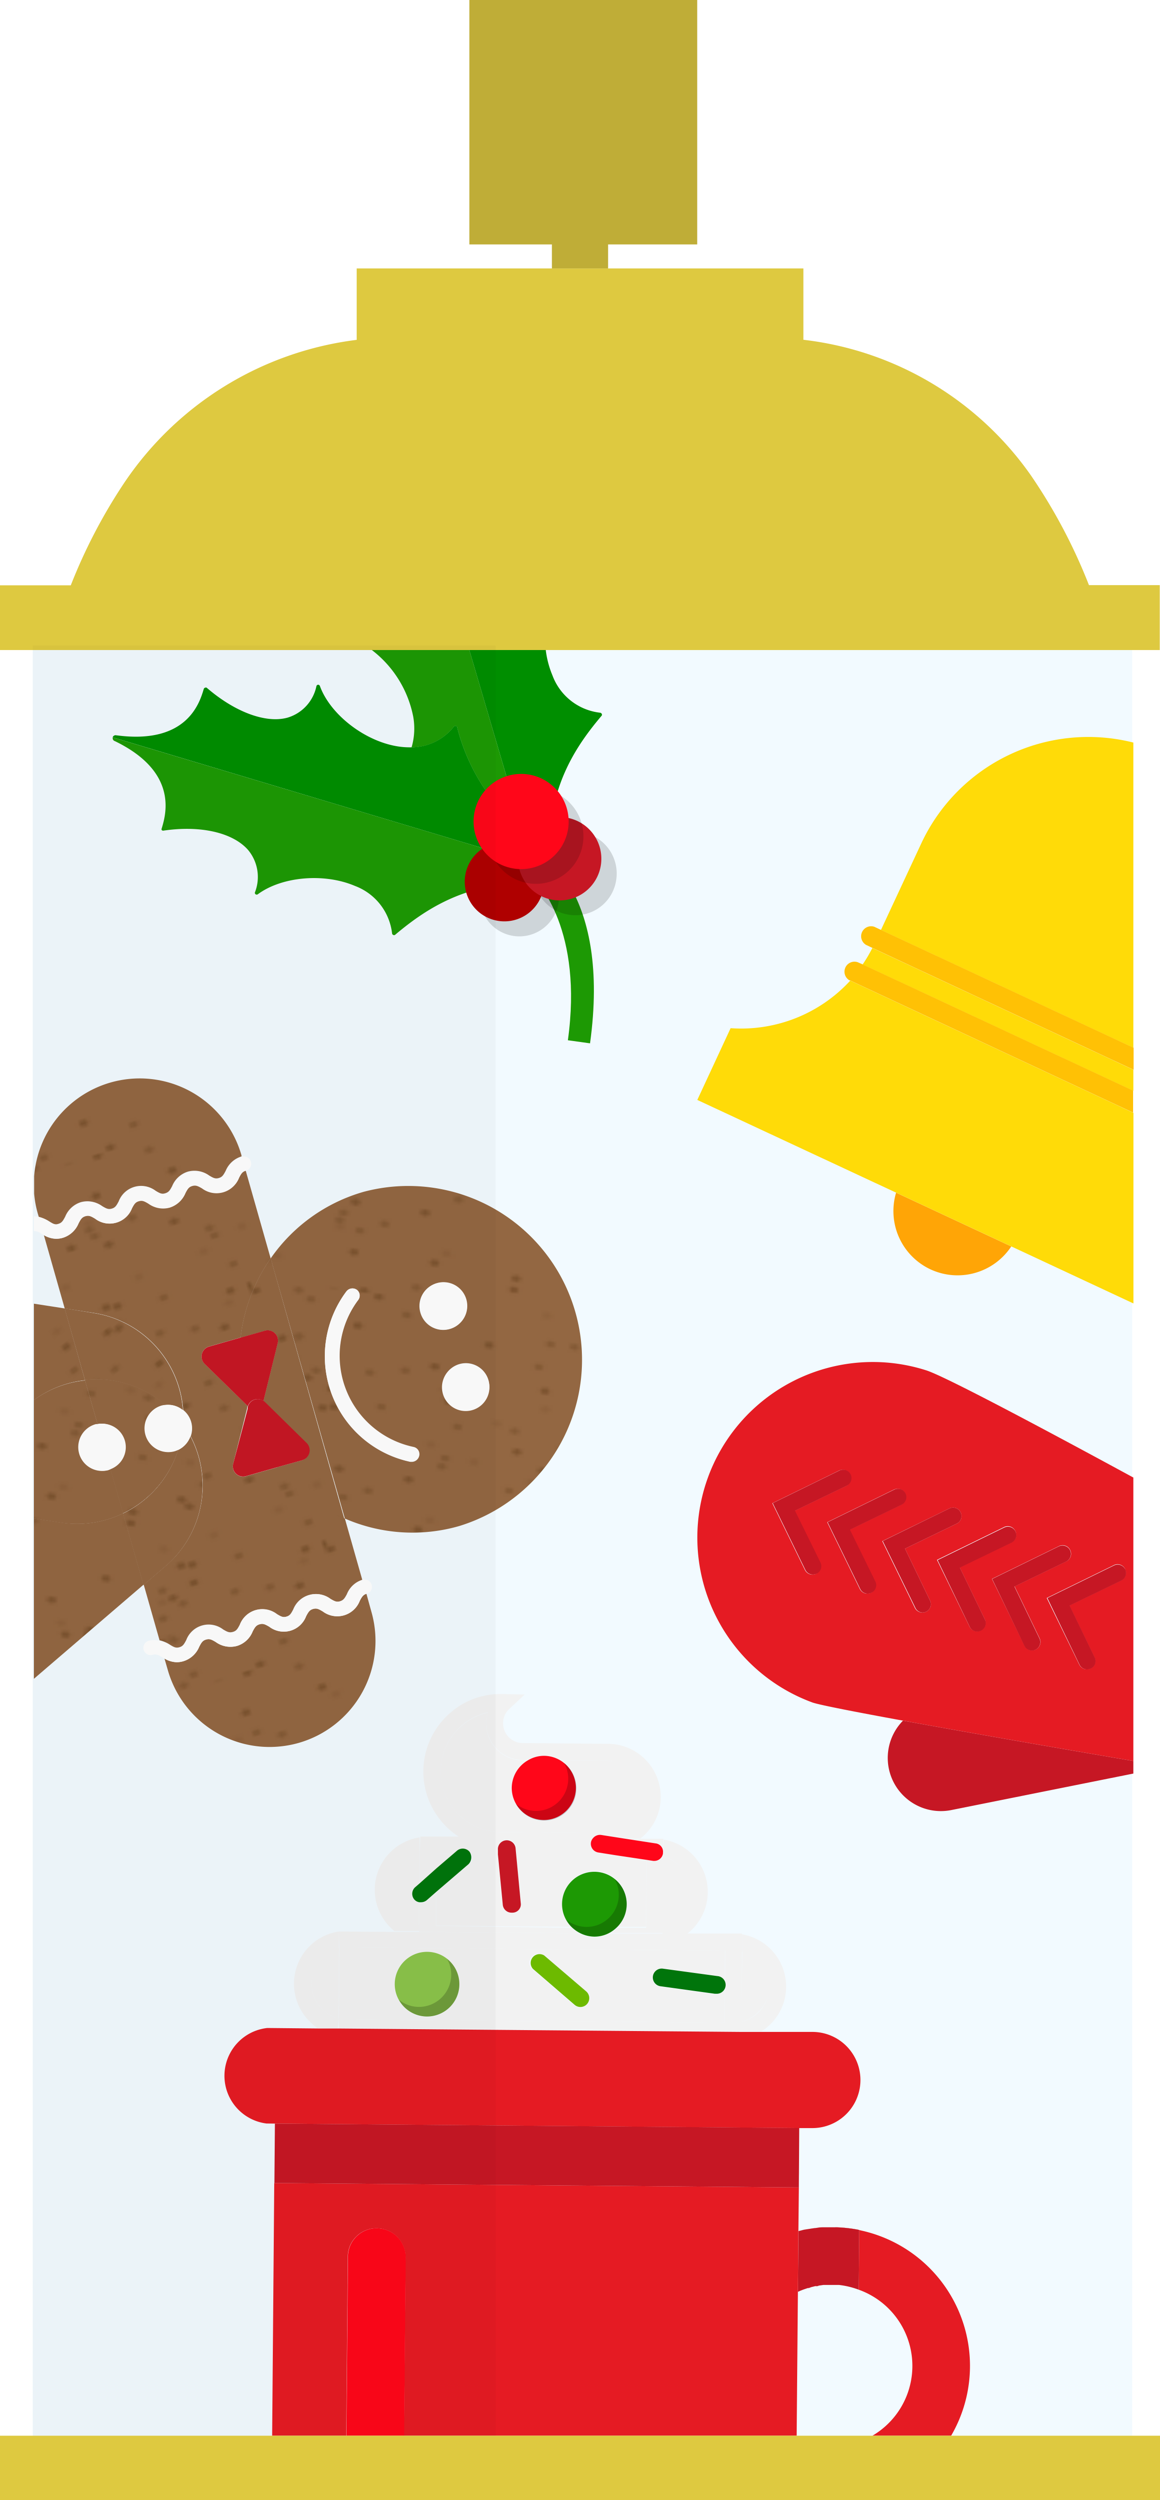 <svg xmlns="http://www.w3.org/2000/svg" xmlns:xlink="http://www.w3.org/1999/xlink" viewBox="0 0 139.29 300"><defs><style>.cls-1,.cls-5,.cls-6,.cls-8{fill:none;}.cls-2{fill:#936742;}.cls-3{clip-path:url(#clip-path);}.cls-4{opacity:0.2;}.cls-5,.cls-6,.cls-8{stroke:#744c28;stroke-linecap:round;stroke-linejoin:round;stroke-width:2.37px;}.cls-6{stroke-dasharray:0 59.64;}.cls-7{opacity:0.5;}.cls-8{stroke-dasharray:0 35.55;}.cls-9{opacity:0.75;}.cls-10{isolation:isolate;}.cls-11{fill:#f2faff;}.cls-12{fill:url(#New_Pattern_5);}.cls-13{fill:url(#New_Pattern_5-3);}.cls-14{fill:url(#New_Pattern_5-17);}.cls-15{fill:#fff;}.cls-16{fill:#c61724;}.cls-17{fill:#1d9904;}.cls-18{fill:#008e00;}.cls-19{fill:#ffa506;}.cls-20{fill:#ffdb08;}.cls-21{fill:#ffc105;}.cls-22{fill:#e51b23;}.cls-23{fill:#f2f2f2;}.cls-24{fill:#8bc34a;}.cls-25{fill:#ff0619;}.cls-26{fill:#6dba00;}.cls-27{fill:#00750b;}.cls-28{fill:#dec940;}.cls-29{fill:#bfad37;}.cls-30{opacity:0.15;mix-blend-mode:multiply;}.cls-31{fill:#af0000;}.cls-32{opacity:0.03;}</style><clipPath id="clip-path"><rect class="cls-1" width="100" height="100"/></clipPath><pattern id="New_Pattern_5" data-name="New Pattern 5" width="100" height="100" patternTransform="matrix(-0.02, 0.32, 0.44, 0.04, 236.8, 108.27)" patternUnits="userSpaceOnUse" viewBox="0 0 100 100"><rect class="cls-1" width="100" height="100"/><rect class="cls-2" width="100" height="100"/><g class="cls-3"><g class="cls-4"><line class="cls-5" x1="-7.31" y1="13.78" x2="-7.31" y2="13.78"/><path class="cls-6" d="M46-12.34q8-2.45,16.12-4.17a22.8,22.8,0,0,1,8.33-.65c2.76.46,5.49,2.08,6.53,4.69,1.23,3.09-.26,6.73-2.72,9S68.6-.1,65.46,1Q23.9,15.25-18.81,25.79c-3,.74-6,1.48-8.56,3.16s-4.59,4.48-4.47,7.54c.13,3.44,3,6.31,6.23,7.47s6.8.94,10.22.52A101.53,101.53,0,0,0,41.14,18.16c5.23-4.88,10-10.32,15.49-14.84s12.14-8.16,19.28-8.6A25.37,25.37,0,0,1,97.63,5.3a27.92,27.92,0,0,1,3.71,24.07c-4.43,14.46-19.32,23.2-33.95,27C55,59.66,40.52,59.94,30.9,51.51a25.39,25.39,0,0,1-6.1-28.93,25.38,25.38,0,0,1,26.05-14C62.37,10.33,71,19.73,78.6,28.55l39.87,46.22c1.28,1.48,2.76,3.07,4.72,3.24,3.87.34,5.65-4.67,6.05-8.54.72-7,1.17-14.13-.75-20.87s-6.61-13.07-13.29-15.16c-9.11-2.85-18.54,2.61-26.52,7.83C77,48.91,65.2,56.67,55.9,67.07S40,91,40.71,104.9c.16,2.86.62,5.72.3,8.57s-1.58,5.77-4,7.22c-3.83,2.27-8.67.21-12.61-1.85C16,114.46,7.51,110,.55,103.64s-12.36-15-12.81-24.47C-12.86,66.7-4.62,55.08,6,48.44a51.59,51.59,0,0,1,48.37-3c17.12,8,28.23,24.61,39.08,40.08,3.86,5.5,9.4,11.63,16,10.24,5.24-1.11,8.24-6.53,10.27-11.48a147.6,147.6,0,0,0,11-57.58c0-3.47-.59-7.59-3.66-9.21-3.24-1.71-7.1.45-10,2.61A196.66,196.66,0,0,0,80.23,55.2c-2.79,3.47-5.51,7.1-7,11.28s-1.8,9,.26,13c2.83,5.44,9.76,9,9.69,15.18,0,3.41-2.51,6.46-5.55,8s-6.55,1.9-10,1.9a59.7,59.7,0,0,1-29-7.5C32.23,93.5,26,87.9,25.58,80.61c-.57-9,7.6-15.94,15.29-20.66a181.37,181.37,0,0,1,66.59-24.57c4.86-.76,9.82-1.35,14.34-3.31s8.6-5.59,9.73-10.38c1-4.28-.5-8.87-3.18-12.36s-6.4-6-10.23-8.17C110.5-3.13,102-6.22,93.27-6.25S75.53-2.91,70,3.86,63.2,21,68,28.27c7.45,11.2,25.8,12.23,31.09,24.59,2.81,6.58.7,14.37-3.23,20.36-6,9.1-16,15.28-26.64,17.34A51.54,51.54,0,0,1,37.47,86C29,81.91,21.07,75.08,18.88,65.9c-2.55-10.7,3.5-22.05,12.35-28.57s20-9,30.9-10.48,22-2,32.52-5.2c1.45-.45,2.91-1,4.33-1.55"/><line class="cls-5" x1="109.73" y1="-3.16" x2="109.73" y2="-3.16"/></g><g class="cls-7"><line class="cls-5" x1="107.31" y1="90.57" x2="107.31" y2="90.57"/><path class="cls-8" d="M76.48,108.18a188.11,188.11,0,0,1-38.63,12.68,22.8,22.8,0,0,1-8.33.65c-2.76-.46-5.49-2.08-6.53-4.69-1.23-3.09.26-6.73,2.72-9s5.69-3.4,8.83-4.48Q76.1,89.12,118.81,78.56c3-.74,6-1.48,8.56-3.16s4.59-4.48,4.47-7.54c-.13-3.44-3-6.31-6.23-7.47s-6.8-.94-10.22-.52A101.53,101.53,0,0,0,58.86,86.19c-5.23,4.88-10,10.32-15.49,14.84s-12.14,8.16-19.28,8.6A25.37,25.37,0,0,1,2.37,99.05,27.91,27.91,0,0,1-1.34,75c4.43-14.46,19.32-23.2,34-27C45,44.69,59.48,44.41,69.1,52.84a25.39,25.39,0,0,1,6.1,28.93,25.38,25.38,0,0,1-26.05,14C37.63,94,29,84.62,21.4,75.8L-18.47,29.59c-1.28-1.49-2.76-3.08-4.72-3.25-3.87-.33-5.65,4.67-6,8.54-.72,7-1.17,14.13.75,20.87s6.61,13.07,13.29,15.16c9.11,2.85,18.54-2.6,26.52-7.83C23,55.44,34.8,47.68,44.1,37.28S60.05,13.38,59.29-.55c-.16-2.86-.62-5.72-.3-8.57s1.58-5.77,4-7.22c3.83-2.26,8.67-.21,12.61,1.85C84-10.11,92.49-5.67,99.45.71s12.36,15,12.81,24.47c.6,12.47-7.64,24.09-18.21,30.73a51.59,51.59,0,0,1-48.37,3C28.56,50.92,17.45,34.3,6.6,18.84,2.74,13.33-2.8,7.2-9.38,8.59c-5.24,1.11-8.24,6.53-10.27,11.48a147.6,147.6,0,0,0-11,57.58c0,3.48.59,7.59,3.66,9.21,3.24,1.72,7.1-.44,10.05-2.61a196.66,196.66,0,0,0,36.72-35.1c2.79-3.47,5.51-7.1,7.05-11.27s1.8-9-.26-13c-2.83-5.44-9.76-9-9.69-15.18,0-3.41,2.51-6.45,5.55-8S29-.2,32.39-.2a59.7,59.7,0,0,1,29,7.5c6.38,3.55,12.57,9.15,13,16.44.57,9-7.6,15.94-15.29,20.66A181.37,181.37,0,0,1-7.46,69c-4.86.76-9.82,1.35-14.34,3.31s-8.6,5.6-9.73,10.38c-1,4.28.5,8.87,3.18,12.36s6.4,6,10.23,8.17c7.62,4.29,16.11,7.38,24.85,7.41S24.47,107.27,30,100.49s6.81-17.13,2-24.41C24.52,64.88,6.17,63.85.88,51.49c-2.81-6.58-.7-14.37,3.23-20.36,6-9.1,16-15.28,26.64-17.34a51.54,51.54,0,0,1,31.78,4.56c8.5,4.09,16.4,10.92,18.59,20.1,2.55,10.7-3.5,22-12.35,28.57s-20,9-30.9,10.48-22,2-32.52,5.2C.05,84.33-5.26,86.79-8.76,91.07"/><line class="cls-5" x1="-9.73" y1="107.51" x2="-9.73" y2="107.51"/></g><g class="cls-9"><line class="cls-5" x1="1.15" y1="74.3" x2="1.15" y2="74.3"/><path class="cls-8" d="M5,39A188.53,188.53,0,0,1,17.45.3a22.6,22.6,0,0,1,4.37-7.12c2-2,4.91-3.23,7.63-2.54,3.22.82,5.29,4.17,5.67,7.47s-.6,6.6-1.58,9.78q-12.87,42-29.43,82.77C3,93.49,1.78,96.39,1.63,99.44s.94,6.35,3.48,8c2.86,1.91,6.86,1.29,9.71-.65s4.75-5,6.42-8a101.51,101.51,0,0,0,11.92-61.2c-.87-7.1-2.5-14.12-2.91-21.26s.53-14.62,4.37-20.65A25.37,25.37,0,0,1,55.94-15.61,28,28,0,0,1,77.6-4.47C86.7,7.61,85,24.8,79.54,38.9,74.9,50.81,66.6,62.72,54.13,65.54a25.35,25.35,0,0,1-27-12.06,25.35,25.35,0,0,1,4-29.29C39.3,15.89,52,14.44,63.58,13.46L124.4,8.35c1.95-.17,4.11-.43,5.4-1.91,2.54-2.94-.46-7.32-3.36-9.92-5.21-4.68-10.75-9.25-17.33-11.66S94.66-17.46,89-13.28c-7.66,5.69-8.78,16.53-9.24,26.06-.67,13.93-1.33,28.05,1.62,41.68S91.38,81.41,103.1,89c2.4,1.55,5,2.86,7.11,4.79s3.74,4.67,3.47,7.51c-.42,4.43-4.93,7.14-8.91,9.12-8.46,4.2-17,8.45-26.29,10.33s-19.43,1.17-27.33-4c-10.44-6.84-15-20.33-14.16-32.79A51.56,51.56,0,0,1,63,43c16.53-9.16,36.5-8.39,55.39-8.08,6.72.11,14.93-.77,17.68-6.91,2.18-4.89-.45-10.5-3.26-15.06A147.69,147.69,0,0,0,92.67-29.75c-2.84-2-6.49-4-9.61-2.46-3.29,1.62-3.81,6-3.79,9.67A196.65,196.65,0,0,0,86.1,27.79c1.16,4.3,2.51,8.63,5,12.34s6.24,6.76,10.65,7.41c6.06.9,13.06-2.58,18,1.08,2.75,2,3.76,5.82,3.24,9.2s-2.31,6.42-4.32,9.18A59.75,59.75,0,0,1,95.51,86.06c-6.62,3.08-14.79,4.79-21,.89-7.62-4.83-8.43-15.52-7.74-24.51A181.34,181.34,0,0,1,86.06-5.88c2.24-4.38,4.68-8.74,5.74-13.55s.53-10.24-2.68-14c-2.86-3.33-7.47-4.8-11.86-4.68s-8.63,1.65-12.63,3.48C56.69-31,49.19-25.91,44-18.86S36.31-2.55,38.55,5.9s9.86,15.58,18.59,15.94c13.44.56,25-13.68,38.16-10.7,7,1.59,12,7.87,14.58,14.57,3.86,10.18,3,21.89-1.62,31.75a51.5,51.5,0,0,1-22.36,23C77.59,85,67.42,87.35,58.71,83.73,48.56,79.51,42.92,67.94,42.85,57s4.44-21.49,9.67-31.16,11.33-19,14.9-29.38c1.8-5.24,2.93-11,1.52-16.33"/><line class="cls-5" x1="56.21" y1="-30.36" x2="56.21" y2="-30.36"/></g></g></pattern><pattern id="New_Pattern_5-3" data-name="New Pattern 5" width="100" height="100" patternTransform="matrix(-0.09, -0.31, 0.42, -0.12, 318.14, 50.96)" patternUnits="userSpaceOnUse" viewBox="0 0 100 100"><rect class="cls-1" width="100" height="100"/><rect class="cls-2" width="100" height="100"/><g class="cls-3"><g class="cls-4"><line class="cls-5" x1="-7.31" y1="13.78" x2="-7.31" y2="13.78"/><path class="cls-6" d="M46-12.34q8-2.45,16.12-4.17a22.8,22.8,0,0,1,8.33-.65c2.76.46,5.49,2.08,6.53,4.69,1.23,3.09-.26,6.73-2.72,9S68.6-.1,65.46,1Q23.9,15.25-18.81,25.79c-3,.74-6,1.48-8.56,3.16s-4.59,4.48-4.47,7.54c.13,3.44,3,6.31,6.23,7.47s6.8.94,10.22.52A101.53,101.53,0,0,0,41.14,18.16c5.23-4.88,10-10.32,15.49-14.84s12.14-8.16,19.28-8.6A25.37,25.37,0,0,1,97.63,5.3a27.92,27.92,0,0,1,3.71,24.07c-4.43,14.46-19.32,23.2-33.95,27C55,59.66,40.52,59.94,30.9,51.51a25.39,25.39,0,0,1-6.1-28.93,25.38,25.38,0,0,1,26.05-14C62.37,10.33,71,19.73,78.6,28.55l39.87,46.22c1.28,1.48,2.76,3.07,4.72,3.24,3.87.34,5.65-4.67,6.05-8.54.72-7,1.17-14.13-.75-20.87s-6.61-13.07-13.29-15.16c-9.11-2.85-18.54,2.61-26.52,7.83C77,48.91,65.2,56.67,55.9,67.07S40,91,40.71,104.9c.16,2.86.62,5.72.3,8.57s-1.58,5.77-4,7.22c-3.83,2.27-8.67.21-12.61-1.85C16,114.46,7.51,110,.55,103.64s-12.36-15-12.81-24.47C-12.86,66.7-4.62,55.08,6,48.44a51.59,51.59,0,0,1,48.37-3c17.12,8,28.23,24.61,39.08,40.08,3.86,5.5,9.4,11.63,16,10.24,5.24-1.11,8.24-6.53,10.27-11.48a147.6,147.6,0,0,0,11-57.58c0-3.47-.59-7.59-3.66-9.21-3.24-1.71-7.1.45-10,2.61A196.66,196.66,0,0,0,80.23,55.2c-2.79,3.47-5.51,7.1-7,11.28s-1.8,9,.26,13c2.83,5.44,9.76,9,9.69,15.18,0,3.41-2.51,6.46-5.55,8s-6.55,1.9-10,1.9a59.7,59.7,0,0,1-29-7.5C32.23,93.5,26,87.9,25.58,80.61c-.57-9,7.6-15.94,15.29-20.66a181.37,181.37,0,0,1,66.59-24.57c4.86-.76,9.82-1.35,14.34-3.31s8.6-5.59,9.73-10.38c1-4.28-.5-8.87-3.18-12.36s-6.4-6-10.23-8.17C110.5-3.13,102-6.22,93.27-6.25S75.53-2.91,70,3.86,63.2,21,68,28.27c7.45,11.2,25.8,12.23,31.09,24.59,2.81,6.58.7,14.37-3.23,20.36-6,9.1-16,15.28-26.64,17.34A51.54,51.54,0,0,1,37.47,86C29,81.91,21.07,75.08,18.88,65.9c-2.55-10.7,3.5-22.05,12.35-28.57s20-9,30.9-10.48,22-2,32.52-5.2c1.45-.45,2.91-1,4.33-1.55"/><line class="cls-5" x1="109.73" y1="-3.16" x2="109.73" y2="-3.16"/></g><g class="cls-7"><line class="cls-5" x1="107.31" y1="90.57" x2="107.31" y2="90.57"/><path class="cls-8" d="M76.48,108.18a188.11,188.11,0,0,1-38.63,12.68,22.8,22.8,0,0,1-8.33.65c-2.76-.46-5.49-2.08-6.53-4.69-1.23-3.09.26-6.73,2.72-9s5.69-3.4,8.83-4.48Q76.1,89.12,118.81,78.56c3-.74,6-1.48,8.56-3.16s4.59-4.48,4.47-7.54c-.13-3.44-3-6.31-6.23-7.47s-6.8-.94-10.22-.52A101.53,101.53,0,0,0,58.86,86.19c-5.23,4.88-10,10.32-15.49,14.84s-12.14,8.16-19.28,8.6A25.37,25.37,0,0,1,2.37,99.05,27.91,27.91,0,0,1-1.34,75c4.43-14.46,19.32-23.2,34-27C45,44.69,59.48,44.41,69.1,52.84a25.39,25.39,0,0,1,6.1,28.93,25.38,25.38,0,0,1-26.05,14C37.63,94,29,84.62,21.4,75.8L-18.47,29.59c-1.28-1.49-2.76-3.08-4.72-3.25-3.87-.33-5.65,4.67-6,8.54-.72,7-1.17,14.13.75,20.87s6.61,13.07,13.29,15.16c9.11,2.85,18.54-2.6,26.52-7.83C23,55.44,34.8,47.68,44.1,37.28S60.05,13.38,59.29-.55c-.16-2.86-.62-5.72-.3-8.57s1.58-5.77,4-7.22c3.83-2.26,8.67-.21,12.61,1.85C84-10.11,92.49-5.67,99.45.71s12.36,15,12.81,24.47c.6,12.47-7.64,24.09-18.21,30.73a51.59,51.59,0,0,1-48.37,3C28.56,50.92,17.45,34.3,6.6,18.84,2.74,13.33-2.8,7.2-9.38,8.59c-5.24,1.11-8.24,6.53-10.27,11.48a147.6,147.6,0,0,0-11,57.58c0,3.48.59,7.59,3.66,9.21,3.24,1.72,7.1-.44,10.05-2.61a196.66,196.66,0,0,0,36.72-35.1c2.79-3.47,5.51-7.1,7.05-11.27s1.8-9-.26-13c-2.83-5.44-9.76-9-9.69-15.18,0-3.41,2.51-6.45,5.55-8S29-.2,32.39-.2a59.7,59.7,0,0,1,29,7.5c6.38,3.55,12.57,9.15,13,16.44.57,9-7.6,15.94-15.29,20.66A181.37,181.37,0,0,1-7.46,69c-4.86.76-9.82,1.35-14.34,3.31s-8.6,5.6-9.73,10.38c-1,4.28.5,8.87,3.18,12.36s6.4,6,10.23,8.17c7.62,4.29,16.11,7.38,24.85,7.41S24.47,107.27,30,100.49s6.81-17.13,2-24.41C24.52,64.88,6.17,63.85.88,51.49c-2.81-6.58-.7-14.37,3.23-20.36,6-9.1,16-15.28,26.64-17.34a51.54,51.54,0,0,1,31.78,4.56c8.5,4.09,16.4,10.92,18.59,20.1,2.55,10.7-3.5,22-12.35,28.57s-20,9-30.9,10.48-22,2-32.52,5.2C.05,84.33-5.26,86.79-8.76,91.07"/><line class="cls-5" x1="-9.73" y1="107.51" x2="-9.73" y2="107.51"/></g><g class="cls-9"><line class="cls-5" x1="1.15" y1="74.3" x2="1.15" y2="74.3"/><path class="cls-8" d="M5,39A188.53,188.53,0,0,1,17.45.3a22.6,22.6,0,0,1,4.37-7.12c2-2,4.91-3.23,7.63-2.54,3.22.82,5.29,4.17,5.67,7.47s-.6,6.6-1.58,9.78q-12.87,42-29.43,82.77C3,93.49,1.78,96.39,1.63,99.44s.94,6.35,3.48,8c2.86,1.91,6.86,1.29,9.71-.65s4.75-5,6.42-8a101.51,101.51,0,0,0,11.92-61.2c-.87-7.1-2.5-14.12-2.91-21.26s.53-14.62,4.37-20.65A25.37,25.37,0,0,1,55.94-15.61,28,28,0,0,1,77.6-4.47C86.7,7.61,85,24.8,79.54,38.9,74.9,50.81,66.6,62.72,54.13,65.54a25.35,25.35,0,0,1-27-12.06,25.35,25.35,0,0,1,4-29.29C39.3,15.89,52,14.44,63.58,13.46L124.4,8.35c1.95-.17,4.11-.43,5.4-1.91,2.54-2.94-.46-7.32-3.36-9.92-5.21-4.68-10.75-9.25-17.33-11.66S94.66-17.46,89-13.28c-7.66,5.69-8.78,16.53-9.24,26.06-.67,13.93-1.33,28.05,1.62,41.68S91.38,81.41,103.1,89c2.4,1.55,5,2.86,7.11,4.79s3.74,4.67,3.47,7.51c-.42,4.43-4.93,7.14-8.91,9.12-8.46,4.2-17,8.45-26.29,10.33s-19.43,1.17-27.33-4c-10.44-6.84-15-20.33-14.16-32.79A51.56,51.56,0,0,1,63,43c16.53-9.16,36.5-8.39,55.39-8.08,6.72.11,14.93-.77,17.68-6.91,2.18-4.89-.45-10.5-3.26-15.06A147.69,147.69,0,0,0,92.67-29.75c-2.84-2-6.49-4-9.61-2.46-3.29,1.62-3.81,6-3.79,9.67A196.65,196.65,0,0,0,86.1,27.79c1.16,4.3,2.51,8.63,5,12.34s6.24,6.76,10.65,7.41c6.06.9,13.06-2.58,18,1.08,2.75,2,3.76,5.82,3.24,9.2s-2.31,6.42-4.32,9.18A59.75,59.75,0,0,1,95.51,86.06c-6.62,3.08-14.79,4.79-21,.89-7.62-4.83-8.43-15.52-7.74-24.51A181.34,181.34,0,0,1,86.06-5.88c2.24-4.38,4.68-8.74,5.74-13.55s.53-10.24-2.68-14c-2.86-3.33-7.47-4.8-11.86-4.68s-8.63,1.65-12.63,3.48C56.69-31,49.19-25.91,44-18.86S36.31-2.55,38.55,5.9s9.86,15.58,18.59,15.94c13.44.56,25-13.68,38.16-10.7,7,1.59,12,7.87,14.58,14.57,3.86,10.18,3,21.89-1.62,31.75a51.5,51.5,0,0,1-22.36,23C77.59,85,67.42,87.35,58.71,83.73,48.56,79.51,42.92,67.94,42.85,57s4.44-21.49,9.67-31.16,11.33-19,14.9-29.38c1.8-5.24,2.93-11,1.52-16.33"/><line class="cls-5" x1="56.21" y1="-30.36" x2="56.21" y2="-30.36"/></g></g></pattern><pattern id="New_Pattern_5-17" data-name="New Pattern 5" width="100" height="100" patternTransform="matrix(-0.19, -0.26, 0.35, -0.26, 273.43, 97.06)" patternUnits="userSpaceOnUse" viewBox="0 0 100 100"><rect class="cls-1" width="100" height="100"/><rect class="cls-2" width="100" height="100"/><g class="cls-3"><g class="cls-4"><line class="cls-5" x1="-7.31" y1="13.78" x2="-7.31" y2="13.78"/><path class="cls-6" d="M46-12.34q8-2.45,16.12-4.17a22.8,22.8,0,0,1,8.33-.65c2.76.46,5.49,2.08,6.53,4.69,1.23,3.09-.26,6.73-2.72,9S68.6-.1,65.46,1Q23.9,15.25-18.81,25.79c-3,.74-6,1.48-8.56,3.16s-4.59,4.48-4.47,7.54c.13,3.44,3,6.31,6.23,7.47s6.8.94,10.22.52A101.53,101.53,0,0,0,41.14,18.16c5.23-4.88,10-10.32,15.49-14.84s12.14-8.16,19.28-8.6A25.37,25.37,0,0,1,97.63,5.3a27.92,27.92,0,0,1,3.71,24.07c-4.43,14.46-19.32,23.2-33.95,27C55,59.66,40.52,59.94,30.9,51.51a25.39,25.39,0,0,1-6.1-28.93,25.38,25.38,0,0,1,26.05-14C62.37,10.33,71,19.73,78.6,28.55l39.87,46.22c1.28,1.48,2.76,3.07,4.72,3.24,3.87.34,5.65-4.67,6.05-8.54.72-7,1.17-14.13-.75-20.87s-6.61-13.07-13.29-15.16c-9.11-2.85-18.54,2.61-26.52,7.83C77,48.91,65.2,56.67,55.9,67.07S40,91,40.71,104.9c.16,2.86.62,5.72.3,8.57s-1.58,5.77-4,7.22c-3.83,2.27-8.67.21-12.61-1.85C16,114.46,7.51,110,.55,103.64s-12.36-15-12.81-24.47C-12.86,66.7-4.62,55.08,6,48.44a51.59,51.59,0,0,1,48.37-3c17.12,8,28.23,24.61,39.08,40.08,3.86,5.5,9.4,11.63,16,10.24,5.24-1.11,8.24-6.53,10.27-11.48a147.6,147.6,0,0,0,11-57.58c0-3.47-.59-7.59-3.66-9.21-3.24-1.71-7.1.45-10,2.61A196.66,196.66,0,0,0,80.23,55.2c-2.79,3.47-5.51,7.1-7,11.28s-1.8,9,.26,13c2.83,5.44,9.76,9,9.69,15.18,0,3.41-2.51,6.46-5.55,8s-6.55,1.9-10,1.9a59.7,59.7,0,0,1-29-7.5C32.23,93.5,26,87.9,25.58,80.61c-.57-9,7.6-15.94,15.29-20.66a181.37,181.37,0,0,1,66.59-24.57c4.86-.76,9.82-1.35,14.34-3.31s8.6-5.59,9.73-10.38c1-4.28-.5-8.87-3.18-12.36s-6.4-6-10.23-8.17C110.5-3.13,102-6.22,93.27-6.25S75.53-2.91,70,3.86,63.2,21,68,28.27c7.45,11.2,25.8,12.23,31.09,24.59,2.81,6.58.7,14.37-3.23,20.36-6,9.1-16,15.28-26.64,17.34A51.54,51.54,0,0,1,37.47,86C29,81.91,21.07,75.08,18.88,65.9c-2.55-10.7,3.5-22.05,12.35-28.57s20-9,30.9-10.48,22-2,32.52-5.2c1.45-.45,2.91-1,4.33-1.55"/><line class="cls-5" x1="109.73" y1="-3.16" x2="109.73" y2="-3.16"/></g><g class="cls-7"><line class="cls-5" x1="107.31" y1="90.57" x2="107.31" y2="90.57"/><path class="cls-8" d="M76.48,108.18a188.11,188.11,0,0,1-38.63,12.68,22.8,22.8,0,0,1-8.33.65c-2.76-.46-5.49-2.08-6.53-4.69-1.23-3.09.26-6.73,2.72-9s5.69-3.4,8.83-4.48Q76.1,89.12,118.81,78.56c3-.74,6-1.48,8.56-3.16s4.59-4.48,4.47-7.54c-.13-3.44-3-6.31-6.23-7.47s-6.8-.94-10.22-.52A101.53,101.53,0,0,0,58.86,86.19c-5.23,4.88-10,10.32-15.49,14.84s-12.14,8.16-19.28,8.6A25.37,25.37,0,0,1,2.37,99.05,27.91,27.91,0,0,1-1.34,75c4.43-14.46,19.32-23.2,34-27C45,44.69,59.48,44.41,69.1,52.84a25.39,25.39,0,0,1,6.1,28.93,25.38,25.38,0,0,1-26.05,14C37.63,94,29,84.62,21.4,75.8L-18.47,29.59c-1.28-1.49-2.76-3.08-4.72-3.25-3.87-.33-5.65,4.67-6,8.54-.72,7-1.17,14.13.75,20.87s6.61,13.07,13.29,15.16c9.11,2.85,18.54-2.6,26.52-7.83C23,55.44,34.8,47.68,44.1,37.28S60.05,13.38,59.29-.55c-.16-2.86-.62-5.72-.3-8.57s1.58-5.77,4-7.22c3.83-2.26,8.67-.21,12.61,1.85C84-10.11,92.49-5.67,99.45.71s12.36,15,12.81,24.47c.6,12.47-7.64,24.09-18.21,30.73a51.59,51.59,0,0,1-48.37,3C28.56,50.92,17.45,34.3,6.6,18.84,2.74,13.33-2.8,7.2-9.38,8.59c-5.24,1.11-8.24,6.53-10.27,11.48a147.6,147.6,0,0,0-11,57.58c0,3.48.59,7.59,3.66,9.21,3.24,1.72,7.1-.44,10.05-2.61a196.66,196.66,0,0,0,36.72-35.1c2.79-3.47,5.51-7.1,7.05-11.27s1.8-9-.26-13c-2.83-5.44-9.76-9-9.69-15.18,0-3.41,2.51-6.45,5.55-8S29-.2,32.39-.2a59.7,59.7,0,0,1,29,7.5c6.38,3.55,12.57,9.15,13,16.44.57,9-7.6,15.94-15.29,20.66A181.37,181.37,0,0,1-7.46,69c-4.86.76-9.82,1.35-14.34,3.31s-8.6,5.6-9.73,10.38c-1,4.28.5,8.87,3.18,12.36s6.4,6,10.23,8.17c7.62,4.29,16.11,7.38,24.85,7.41S24.47,107.27,30,100.49s6.81-17.13,2-24.41C24.52,64.88,6.17,63.85.88,51.49c-2.81-6.58-.7-14.37,3.23-20.36,6-9.1,16-15.28,26.64-17.34a51.54,51.54,0,0,1,31.78,4.56c8.5,4.09,16.4,10.92,18.59,20.1,2.55,10.7-3.5,22-12.35,28.57s-20,9-30.9,10.48-22,2-32.52,5.2C.05,84.33-5.26,86.79-8.76,91.07"/><line class="cls-5" x1="-9.73" y1="107.51" x2="-9.73" y2="107.51"/></g><g class="cls-9"><line class="cls-5" x1="1.15" y1="74.3" x2="1.15" y2="74.3"/><path class="cls-8" d="M5,39A188.53,188.53,0,0,1,17.45.3a22.6,22.6,0,0,1,4.37-7.12c2-2,4.91-3.23,7.63-2.54,3.22.82,5.29,4.17,5.67,7.47s-.6,6.6-1.58,9.78q-12.87,42-29.43,82.77C3,93.49,1.78,96.39,1.63,99.44s.94,6.35,3.48,8c2.86,1.91,6.86,1.29,9.71-.65s4.75-5,6.42-8a101.51,101.51,0,0,0,11.92-61.2c-.87-7.1-2.5-14.12-2.91-21.26s.53-14.62,4.37-20.65A25.37,25.37,0,0,1,55.94-15.61,28,28,0,0,1,77.6-4.47C86.7,7.61,85,24.8,79.54,38.9,74.9,50.81,66.6,62.72,54.13,65.54a25.35,25.35,0,0,1-27-12.06,25.35,25.35,0,0,1,4-29.29C39.3,15.89,52,14.44,63.58,13.46L124.4,8.35c1.95-.17,4.11-.43,5.4-1.91,2.54-2.94-.46-7.32-3.36-9.92-5.21-4.68-10.75-9.25-17.33-11.66S94.66-17.46,89-13.28c-7.66,5.69-8.78,16.53-9.24,26.06-.67,13.93-1.33,28.05,1.62,41.68S91.38,81.41,103.1,89c2.4,1.55,5,2.86,7.11,4.79s3.74,4.67,3.47,7.51c-.42,4.43-4.93,7.14-8.91,9.12-8.46,4.2-17,8.45-26.29,10.33s-19.43,1.17-27.33-4c-10.44-6.84-15-20.33-14.16-32.79A51.56,51.56,0,0,1,63,43c16.53-9.16,36.5-8.39,55.39-8.08,6.72.11,14.93-.77,17.68-6.91,2.18-4.89-.45-10.5-3.26-15.06A147.69,147.69,0,0,0,92.67-29.75c-2.84-2-6.49-4-9.61-2.46-3.29,1.62-3.81,6-3.79,9.67A196.65,196.65,0,0,0,86.1,27.79c1.16,4.3,2.51,8.63,5,12.34s6.24,6.76,10.65,7.41c6.06.9,13.06-2.58,18,1.08,2.75,2,3.76,5.82,3.24,9.2s-2.31,6.42-4.32,9.18A59.75,59.75,0,0,1,95.51,86.06c-6.62,3.08-14.79,4.79-21,.89-7.62-4.83-8.43-15.52-7.74-24.51A181.34,181.34,0,0,1,86.06-5.88c2.24-4.38,4.68-8.74,5.74-13.55s.53-10.24-2.68-14c-2.86-3.33-7.47-4.8-11.86-4.68s-8.63,1.65-12.63,3.48C56.69-31,49.19-25.91,44-18.86S36.31-2.55,38.55,5.9s9.86,15.58,18.59,15.94c13.44.56,25-13.68,38.16-10.7,7,1.59,12,7.87,14.58,14.57,3.86,10.18,3,21.89-1.62,31.75a51.5,51.5,0,0,1-22.36,23C77.59,85,67.42,87.35,58.71,83.73,48.56,79.51,42.92,67.94,42.85,57s4.44-21.49,9.67-31.16,11.33-19,14.9-29.38c1.8-5.24,2.93-11,1.52-16.33"/><line class="cls-5" x1="56.21" y1="-30.36" x2="56.21" y2="-30.36"/></g></g></pattern></defs><title>spray_can_holiday</title><g class="cls-10"><g id="Layer_2" data-name="Layer 2"><g id="Layer_3" data-name="Layer 3"><rect class="cls-11" x="3.94" y="77.46" width="132.02" height="214.8" transform="translate(139.89 369.72) rotate(-180)"/><path class="cls-12" d="M55.14,183.11A20.86,20.86,0,0,0,43.69,143a20.39,20.39,0,0,0-11.19,8l8.91,31.21A20.33,20.33,0,0,0,55.14,183.11Zm3.53-17.44a2.81,2.81,0,1,1-3.49-2A2.82,2.82,0,0,1,58.67,165.67ZM52.4,154a2.85,2.85,0,1,1-1.92,3.51A2.82,2.82,0,0,1,52.4,154Zm-10.76.94a.89.89,0,0,1,1.23-.17A.87.87,0,0,1,43,156a11.18,11.18,0,0,0,6.63,17.67.88.88,0,0,1-.17,1.74l-.18,0a12.95,12.95,0,0,1-7.68-20.45Z"/><path class="cls-13" d="M21.54,197.65c.42-.12.56-.36.83-.87a2.87,2.87,0,0,1,4.43-1.26c.5.29.73.41,1.16.29s.56-.35.83-.86a2.88,2.88,0,0,1,4.43-1.27c.5.3.74.42,1.16.3s.56-.35.83-.87a2.9,2.9,0,0,1,4.44-1.26c.5.29.74.42,1.16.29s.57-.35.84-.86a2.94,2.94,0,0,1,1.85-1.72l-2.09-7.35a20.83,20.83,0,0,1-8.08-6.16l-3.75,1.07A1.23,1.23,0,0,1,28,175.64L29.67,169c0-.1-.08-.19-.1-.29a2.1,2.1,0,0,1-.06-.24l-4.93-4.82a1.24,1.24,0,0,1,.52-2.08l3.79-1.08A20.92,20.92,0,0,1,32.5,151l-3-10.55c-.38.12-.53.35-.78.84a2.9,2.9,0,0,1-4.44,1.27c-.5-.29-.74-.42-1.17-.29s-.56.35-.83.86a3,3,0,0,1-1.9,1.74,3,3,0,0,1-2.53-.47c-.5-.3-.74-.42-1.16-.3s-.56.35-.83.86a2.88,2.88,0,0,1-4.43,1.27c-.5-.3-.74-.42-1.16-.3s-.56.35-.83.87a3,3,0,0,1-1.9,1.73,2.85,2.85,0,0,1-.78.12,3,3,0,0,1-1.49-.44L7.77,157l3.44.53A12.71,12.71,0,0,1,22,169.18a2.83,2.83,0,0,1,.9,3.17,12.71,12.71,0,0,1-3,15.54l-2.64,2.26,1.9,6.67a3.8,3.8,0,0,1,1.25.53C20.88,197.64,21.12,197.77,21.54,197.65Z"/><path class="cls-13" d="M7,146.85c.42-.12.56-.36.83-.87a3,3,0,0,1,1.9-1.74,3,3,0,0,1,2.53.48c.5.29.74.42,1.16.3s.56-.36.83-.87a2.88,2.88,0,0,1,4.43-1.27c.5.3.74.43,1.16.3s.56-.35.83-.86a3,3,0,0,1,1.9-1.74,3,3,0,0,1,2.54.47c.5.29.74.42,1.16.3s.56-.36.83-.87A3,3,0,0,1,29,138.76l0-.12a12.71,12.71,0,0,0-24.9,2.5v2.08a12.64,12.64,0,0,0,.44,2.4l.12.4a4,4,0,0,1,1.25.53C6.38,146.84,6.61,147,7,146.85Z"/><path class="cls-13" d="M43.2,192.09a2.9,2.9,0,0,1-4.44,1.27c-.5-.29-.74-.42-1.16-.3s-.57.36-.84.87a2.87,2.87,0,0,1-4.43,1.26c-.5-.29-.74-.41-1.16-.29s-.56.35-.83.86a2.94,2.94,0,0,1-1.9,1.74,3,3,0,0,1-2.53-.47c-.5-.3-.74-.42-1.16-.3s-.56.35-.83.87a3,3,0,0,1-1.9,1.73,2.85,2.85,0,0,1-.78.12,3,3,0,0,1-1.49-.44l.4,1.38a12.71,12.71,0,0,0,12.22,9.23,12.91,12.91,0,0,0,3.5-.49,12.72,12.72,0,0,0,8.73-15.72L44,191.24C43.6,191.37,43.46,191.6,43.2,192.09Z"/><path class="cls-12" d="M29.77,168.69a1,1,0,0,1-.17-.12l-.09-.09a2.1,2.1,0,0,0,.06.24c0,.1.07.19.1.29l0-.2A.61.61,0,0,1,29.77,168.69Z"/><path class="cls-13" d="M29.77,168.69a1,1,0,0,1-.17-.12l-.09-.09a2.1,2.1,0,0,0,.06.24c0,.1.07.19.1.29l0-.2A.61.61,0,0,1,29.77,168.69Z"/><path class="cls-12" d="M31.8,159.67a1.24,1.24,0,0,1,1.55,1.48L31.67,168a.61.61,0,0,1-.05.12,1,1,0,0,1,.16.12l5,4.91a1.24,1.24,0,0,1-.53,2.08l-3,.84a20.83,20.83,0,0,0,8.08,6.16L32.5,151a20.92,20.92,0,0,0-3.61,9.5Z"/><path class="cls-13" d="M31.8,159.67a1.24,1.24,0,0,1,1.55,1.48L31.67,168a.61.61,0,0,1-.05.12,1,1,0,0,1,.16.12l5,4.91a1.24,1.24,0,0,1-.53,2.08l-3,.84a20.83,20.83,0,0,0,8.08,6.16L32.5,151a20.92,20.92,0,0,0-3.61,9.5Z"/><path class="cls-14" d="M7.77,157l-3.7-.57V168a12.67,12.67,0,0,1,6.14-2.39Z"/><path class="cls-13" d="M19.84,168.58a2.8,2.8,0,0,1,2.11.6,12.71,12.71,0,0,0-10.74-11.62L7.77,157l2.44,8.57A12.69,12.69,0,0,1,19.84,168.58Z"/><path class="cls-14" d="M19.84,168.58a2.8,2.8,0,0,1,2.11.6,12.71,12.71,0,0,0-10.74-11.62L7.77,157l2.44,8.57A12.69,12.69,0,0,1,19.84,168.58Z"/><path class="cls-12" d="M9.29,182.84a12.9,12.9,0,0,1-1.95-.15l-3.27-.5v19.25l13.16-11.29-2.45-8.57A12.63,12.63,0,0,1,9.29,182.84Z"/><path class="cls-13" d="M22.85,172.35A2.82,2.82,0,0,1,21.38,174a12.64,12.64,0,0,1-6.6,7.61l2.45,8.57,2.64-2.26A12.71,12.71,0,0,0,22.85,172.35Z"/><path class="cls-12" d="M22.85,172.35A2.82,2.82,0,0,1,21.38,174a12.64,12.64,0,0,1-6.6,7.61l2.45,8.57,2.64-2.26A12.71,12.71,0,0,0,22.85,172.35Z"/><path class="cls-14" d="M9.29,182.84a12.63,12.63,0,0,0,5.49-1.26l-1.51-5.28-.23.1a2.85,2.85,0,0,1-1.56-5.48,2,2,0,0,1,.24,0l-1.51-5.27A12.67,12.67,0,0,0,4.07,168v14.2l3.27.5A12.9,12.9,0,0,0,9.29,182.84Z"/><path class="cls-12" d="M9.29,182.84a12.63,12.63,0,0,0,5.49-1.26l-1.51-5.28-.23.1a2.85,2.85,0,0,1-1.56-5.48,2,2,0,0,1,.24,0l-1.51-5.27A12.67,12.67,0,0,0,4.07,168v14.2l3.27.5A12.9,12.9,0,0,0,9.29,182.84Z"/><path class="cls-13" d="M17.49,172.17a2.83,2.83,0,0,1,1.92-3.52,2.26,2.26,0,0,1,.43-.07,12.69,12.69,0,0,0-9.63-3l1.51,5.27a2.84,2.84,0,0,1,1.55,5.43l1.51,5.28a12.64,12.64,0,0,0,6.6-7.61,2.78,2.78,0,0,1-.4.16A2.83,2.83,0,0,1,17.49,172.17Z"/><path class="cls-14" d="M17.49,172.17a2.83,2.83,0,0,1,1.92-3.52,2.26,2.26,0,0,1,.43-.07,12.69,12.69,0,0,0-9.63-3l1.51,5.27a2.84,2.84,0,0,1,1.55,5.43l1.51,5.28a12.64,12.64,0,0,0,6.6-7.61,2.78,2.78,0,0,1-.4.16A2.83,2.83,0,0,1,17.49,172.17Z"/><path class="cls-12" d="M17.49,172.17a2.83,2.83,0,0,1,1.92-3.52,2.26,2.26,0,0,1,.43-.07,12.69,12.69,0,0,0-9.63-3l1.51,5.27a2.84,2.84,0,0,1,1.55,5.43l1.51,5.28a12.64,12.64,0,0,0,6.6-7.61,2.78,2.78,0,0,1-.4.16A2.83,2.83,0,0,1,17.49,172.17Z"/><path class="cls-15" d="M19.84,168.58a2.26,2.26,0,0,0-.43.07A2.85,2.85,0,0,0,21,174.13a2.78,2.78,0,0,0,.4-.16,2.85,2.85,0,0,0,1.53-3.35,2.86,2.86,0,0,0-1-1.44A2.8,2.8,0,0,0,19.84,168.58Z"/><path class="cls-15" d="M54,159.45a2.85,2.85,0,1,0-3.49-2A2.83,2.83,0,0,0,54,159.45Z"/><path class="cls-15" d="M55.18,163.71a2.85,2.85,0,1,0,3.49,2A2.82,2.82,0,0,0,55.18,163.71Z"/><path class="cls-15" d="M15,172.88a2.83,2.83,0,0,0-3.25-2,2,2,0,0,0-.24,0A2.85,2.85,0,0,0,13,176.4l.23-.1A2.82,2.82,0,0,0,15,172.88Z"/><path class="cls-15" d="M7.52,148.53a3,3,0,0,0,1.9-1.73c.27-.52.41-.75.83-.87s.66,0,1.16.3A2.88,2.88,0,0,0,15.84,145c.27-.51.41-.74.83-.86s.66,0,1.16.3a3,3,0,0,0,2.53.47,3,3,0,0,0,1.9-1.74c.27-.51.41-.74.83-.86s.67,0,1.17.29a2.9,2.9,0,0,0,4.44-1.27c.25-.49.4-.72.78-.84l.05,0a.89.89,0,0,0,.6-1.09.87.87,0,0,0-1.08-.6l-.05,0a3,3,0,0,0-1.86,1.72c-.27.51-.4.74-.83.87s-.66,0-1.16-.3a3,3,0,0,0-2.54-.47,3,3,0,0,0-1.9,1.74c-.27.51-.41.74-.83.86s-.66,0-1.16-.3a2.88,2.88,0,0,0-4.43,1.27c-.27.51-.41.74-.83.87s-.66,0-1.16-.3a3,3,0,0,0-2.53-.48A3,3,0,0,0,7.87,146c-.27.51-.41.75-.83.87s-.66,0-1.16-.3A4,4,0,0,0,4.63,146a2.05,2.05,0,0,0-.56-.05v1.76a1.59,1.59,0,0,1,.92.33l.26.15a3,3,0,0,0,1.49.44A2.85,2.85,0,0,0,7.52,148.53Z"/><path class="cls-15" d="M17.85,196.88a.87.87,0,0,0,.48,1.68c.42-.11.66,0,1.16.3l.26.15a3,3,0,0,0,1.49.44,2.85,2.85,0,0,0,.78-.12,3,3,0,0,0,1.9-1.73c.27-.52.41-.75.83-.87s.66,0,1.16.3a3,3,0,0,0,2.53.47,2.94,2.94,0,0,0,1.9-1.74c.27-.51.41-.74.83-.86s.66,0,1.16.29a2.87,2.87,0,0,0,4.43-1.26c.27-.51.41-.75.84-.87s.66,0,1.16.3a2.9,2.9,0,0,0,4.44-1.27c.26-.49.4-.72.78-.85l.05,0a.86.86,0,0,0,.6-1.08.88.88,0,0,0-1.08-.6l0,0a2.94,2.94,0,0,0-1.85,1.72c-.27.51-.41.74-.84.86s-.66,0-1.16-.29a2.9,2.9,0,0,0-4.44,1.26c-.27.52-.4.75-.83.87s-.66,0-1.16-.3A2.88,2.88,0,0,0,28.79,195c-.27.51-.41.74-.83.86s-.66,0-1.16-.29a2.87,2.87,0,0,0-4.43,1.26c-.27.51-.41.75-.83.87s-.66,0-1.16-.3a3.8,3.8,0,0,0-1.25-.53A2.58,2.58,0,0,0,17.85,196.88Z"/><path class="cls-15" d="M49.32,175.36l.18,0a.88.88,0,0,0,.17-1.74A11.18,11.18,0,0,1,43,156a.87.87,0,0,0-.17-1.23.89.89,0,0,0-1.23.17,12.95,12.95,0,0,0,7.68,20.45Z"/><path class="cls-16" d="M29.77,168.69a1.22,1.22,0,0,1,1.85-.59.61.61,0,0,0,.05-.12l1.68-6.83a1.24,1.24,0,0,0-1.55-1.48l-2.91.83-3.79,1.08a1.24,1.24,0,0,0-.52,2.08l4.93,4.82.09.09A1,1,0,0,0,29.77,168.69Z"/><path class="cls-16" d="M36.81,173.13l-5-4.91a1,1,0,0,0-.16-.12,1.22,1.22,0,0,0-1.85.59.61.61,0,0,0-.05.12l0,.2L28,175.64a1.23,1.23,0,0,0,1.54,1.48l3.75-1.07,3-.84A1.24,1.24,0,0,0,36.81,173.13Z"/><path class="cls-17" d="M68.19,124.82l2.66.37c2.5-18.12-5.93-22.87-6.28-23.12l-.76,1.07-.43,1.43C64.83,105.91,70,111.75,68.19,124.82Z"/><path class="cls-17" d="M49.62,86a8.07,8.07,0,0,1-.2,3.68,6.54,6.54,0,0,0,5.09-2.5.21.21,0,0,1,.21-.07.21.21,0,0,1,.17.14,23.67,23.67,0,0,0,7.85,12.45L56.2,77.46H43.89A13.24,13.24,0,0,1,49.62,86Z"/><path class="cls-18" d="M64.33,100.88a.23.23,0,0,1,.09.24l-.24.79,1.64-.48a.21.21,0,0,0,.15-.2c.17-7.21,3.27-11.81,6.28-15.36a.2.2,0,0,0,0-.22.23.23,0,0,0-.18-.13,6.93,6.93,0,0,1-5.73-4.47,11.51,11.51,0,0,1-.86-3.59H56.2l6.54,22.23C63.24,100.1,63.76,100.5,64.33,100.88Z"/><path class="cls-17" d="M64.42,101.12l-.71,2.36-50.17-15v0a.37.37,0,0,0,.26.45h0c7.64,3.7,6.12,8.8,5.62,10.47a.21.21,0,0,0,0,.2.23.23,0,0,0,.19.07C24.15,99,28,99.93,29.8,102a5.06,5.06,0,0,1,.81,5.08.21.21,0,0,0,.09.23.23.23,0,0,0,.25,0c2.9-2.15,8-2.58,11.69-1A6.93,6.93,0,0,1,47.08,112a.23.23,0,0,0,.13.18.22.22,0,0,0,.22,0c3.56-3,8.17-6.08,15.38-6.22a.2.2,0,0,0,.2-.15l.37-1.24.43-1.43.37-1.23Z"/><path class="cls-18" d="M63.71,103.48l.71-2.36a.23.23,0,0,0-.09-.24c-.57-.38-1.09-.78-1.59-1.19a23.67,23.67,0,0,1-7.85-12.45.21.21,0,0,0-.17-.14.21.21,0,0,0-.21.07,6.54,6.54,0,0,1-5.09,2.5,9.2,9.2,0,0,1-1.78-.13c-3.93-.67-8-3.84-9.23-7.23a.23.23,0,0,0-.21-.15.24.24,0,0,0-.2.15,5,5,0,0,1-3.47,3.8c-2.59.72-6.32-.66-9.71-3.59a.21.21,0,0,0-.2,0,.23.23,0,0,0-.15.14c-.49,1.66-2,6.68-10.41,5.58H14a.37.37,0,0,0-.47.23v0Z"/><path class="cls-19" d="M111.73,152.31a7.73,7.73,0,0,0,9.7-2.75l-13.83-6.45A7.72,7.72,0,0,0,111.73,152.31Z"/><path class="cls-20" d="M87.73,123.37l-4,8.61,23.88,11.13,13.83,6.45,14.66,6.84V133.53l-34-15.87A17.78,17.78,0,0,1,87.73,123.37Z"/><path class="cls-20" d="M110.62,101.21l-4.84,10.38,30.31,14.13V89.1A22.13,22.13,0,0,0,110.62,101.21Z"/><path class="cls-20" d="M103.58,115.73l32.51,15.16v-2.53l-31.34-14.61A17.76,17.76,0,0,1,103.58,115.73Z"/><path class="cls-21" d="M105,111.21a1.2,1.2,0,0,0-1,2.17l.78.37,31.34,14.61v-2.64l-30.31-14.13Z"/><path class="cls-21" d="M103,115.46a1.2,1.2,0,0,0-1,2.17l.06,0,34,15.87v-2.64l-32.51-15.16Z"/><path class="cls-16" d="M136.09,211.3c-5.48-.93-18.27-3.13-27.66-4.84a6.38,6.38,0,0,0,5.8,10.73l21.86-4.38Z"/><path class="cls-22" d="M136.09,177.29c-9.76-5.3-22.21-11.95-24.77-12.83a21.07,21.07,0,0,0-13.74,39.83c.88.3,5.26,1.15,10.85,2.17,9.39,1.71,22.18,3.91,27.66,4.84Zm-1,11a1,1,0,0,1-.47,1.35l-6.21,3,3,6.21a1,1,0,0,1-.46,1.35,1,1,0,0,1-.44.1,1,1,0,0,1-.91-.56l-3.91-8,8-3.91A1,1,0,0,1,135.1,188.27ZM128.51,186a1,1,0,0,1-.47,1.35l-6.21,3,3,6.22a1,1,0,0,1-.46,1.35,1,1,0,0,1-.44.1,1,1,0,0,1-.91-.57l-3.91-8,8-3.91A1,1,0,0,1,128.51,186Zm-6.59-2.28a1,1,0,0,1-.47,1.35l-6.21,3,3,6.21a1,1,0,0,1-.46,1.35,1.06,1.06,0,0,1-.45.11,1,1,0,0,1-.91-.57l-3.91-8,8-3.91A1,1,0,0,1,121.92,183.72ZM98,188.84a1,1,0,0,1-.44.1,1,1,0,0,1-.91-.57l-3.91-8,8-3.91a1,1,0,1,1,.89,1.82l-6.22,3,3,6.22A1,1,0,0,1,98,188.84Zm6.59,2.27a1,1,0,0,1-.44.11,1,1,0,0,1-.91-.57l-3.91-8,8-3.91a1,1,0,1,1,.89,1.81l-6.21,3,3,6.21A1,1,0,0,1,104.61,191.11ZM114,181a1,1,0,0,1,1.35.47,1,1,0,0,1-.47,1.35l-6.21,3,3,6.22a1,1,0,0,1-.46,1.35,1,1,0,0,1-.45.1,1,1,0,0,1-.91-.57l-3.91-8Z"/><path class="cls-16" d="M95.46,181.27l6.22-3a1,1,0,1,0-.89-1.82l-8,3.91,3.91,8a1,1,0,0,0,.91.57,1,1,0,0,0,.44-.1,1,1,0,0,0,.47-1.35Z"/><path class="cls-16" d="M102.06,183.55l6.21-3a1,1,0,1,0-.89-1.81l-8,3.91,3.91,8a1,1,0,0,0,.91.57,1,1,0,0,0,.44-.11,1,1,0,0,0,.47-1.35Z"/><path class="cls-16" d="M110.76,193.49a1,1,0,0,0,.45-.1,1,1,0,0,0,.46-1.35l-3-6.22,6.21-3a1,1,0,0,0,.47-1.35A1,1,0,0,0,114,181l-8,3.91,3.91,8A1,1,0,0,0,110.76,193.49Z"/><path class="cls-16" d="M116.44,195.2a1,1,0,0,0,.91.57,1.06,1.06,0,0,0,.45-.11,1,1,0,0,0,.46-1.35l-3-6.21,6.21-3a1,1,0,1,0-.88-1.81l-8,3.91Z"/><path class="cls-16" d="M123,197.47a1,1,0,0,0,.91.57,1,1,0,0,0,.44-.1,1,1,0,0,0,.46-1.35l-3-6.22,6.21-3a1,1,0,1,0-.88-1.82l-8,3.91Z"/><path class="cls-16" d="M129.63,199.75a1,1,0,0,0,.91.56,1,1,0,0,0,.44-.1,1,1,0,0,0,.46-1.35l-3-6.21,6.21-3a1,1,0,1,0-.88-1.81l-8,3.91Z"/><path class="cls-23" d="M77.29,215.64A4.34,4.34,0,0,0,73,211.28l-5.71-.05a3.88,3.88,0,1,1-3.86,0h-.67a4.42,4.42,0,0,1-4.38-4.45,4.23,4.23,0,0,1,.2-1.28,7.29,7.29,0,0,0-5.68,7A7.26,7.26,0,0,0,55,217.65a7.17,7.17,0,0,0,5.12,2.17l12.81.11h0A4.33,4.33,0,0,0,77.29,215.64Z"/><path class="cls-23" d="M71.29,220.56a1.08,1.08,0,0,1,1-.38l2.62.41h2a6.29,6.29,0,0,0,2.43-4.94A6.37,6.37,0,0,0,73,209.24l-10.24-.09a2.37,2.37,0,0,1-2.35-2.39,2.31,2.31,0,0,1,.76-1.72L63,203.33l-2.51-.06-.27,0a9.12,9.12,0,0,0-6.6,2.67,9.29,9.29,0,0,0,1.56,14.5Zm1.63-.63-12.81-.11A7.17,7.17,0,0,1,55,217.65a7.26,7.26,0,0,1,.09-10.28,7.16,7.16,0,0,1,3.5-1.91,4.23,4.23,0,0,0-.2,1.28,4.42,4.42,0,0,0,4.38,4.45h.67a3.72,3.72,0,0,1,1.93-.52,3.84,3.84,0,0,1,1.93.55l5.71.05a4.33,4.33,0,0,1,0,8.65Z"/><path class="cls-23" d="M81.63,230.07a4.31,4.31,0,0,0-2-7.27l-.07,8.37A4.28,4.28,0,0,0,81.63,230.07Z"/><path class="cls-23" d="M78.65,220.62h0Z"/><path class="cls-23" d="M79.65,222.29s0,.07,0,.11h0v.39a4.23,4.23,0,0,1,2,1.15,4.29,4.29,0,0,1-2.1,7.22V232l3,0a5.82,5.82,0,0,0,.53-.46,6.36,6.36,0,0,0-3.39-10.81Z"/><path class="cls-23" d="M49.75,227.92a1.06,1.06,0,0,1,.11-1.49l.51-.44,0-3.44a4.31,4.31,0,0,0-.07,8.39l0-2.69A1,1,0,0,1,49.75,227.92Z"/><path class="cls-23" d="M50.32,231.71v-.77a4.31,4.31,0,0,1,.07-8.39l0-2.08A6.35,6.35,0,0,0,45,226.7a6.39,6.39,0,0,0,2.35,5Z"/><path class="cls-23" d="M56.26,223.74l-3.87,3.32,0,4,16.32.14a3.88,3.88,0,1,1,5.38,0l3.48,0,.07-8.14-3.53-.54-12.14-.11.55,5.83a1,1,0,0,1-1,1.15h-.1a1.05,1.05,0,0,1-1-1l-.58-6-3.3,0A1.06,1.06,0,0,1,56.26,223.74Z"/><polygon class="cls-23" points="54.5 222.45 52.43 222.43 52.42 224.24 54.5 222.45"/><path class="cls-23" d="M74.87,220.59l3.9.6a1,1,0,0,1,.88,1.1l0-1.58v-.08h-1l-1.74,0Z"/><path class="cls-23" d="M79.65,222.8v-.39a1.05,1.05,0,0,1-1,.89h-.16l-.84-.13-.07,8.14-3.48,0a4.1,4.1,0,0,1-.91.63l6.42,0v-.78Z"/><path class="cls-23" d="M50.39,222.55l0,3.44,2.05-1.76v-1.8l2.07,0,.37-.32a1.07,1.07,0,0,1,1.5.11,1,1,0,0,1,.13.23l3.3,0,0-.53a1.06,1.06,0,1,1,2.12-.2l.07.74,12.14.11-2.15-.34a1.06,1.06,0,0,1-.89-1.21,1,1,0,0,1,.25-.51l-16.08-.14-4.8,0v.09Z"/><path class="cls-23" d="M52.36,231.09l0-4-1.14,1a1.07,1.07,0,0,1-.69.25,1.3,1.3,0,0,1-.21,0l0,2.69v.77l19.25.16a4.12,4.12,0,0,1-.89-.64Z"/><path class="cls-23" d="M92.38,238.43a4.33,4.33,0,0,0-1.25-3.07,4.23,4.23,0,0,0-2-1.15L89,242.6a4.36,4.36,0,0,0,2-1.12A4.29,4.29,0,0,0,92.38,238.43Z"/><path class="cls-23" d="M88.1,232h0Z"/><path class="cls-23" d="M89.1,234.21a4.23,4.23,0,0,1,2,1.15A4.31,4.31,0,0,1,89,242.6v1.15l2.43,0a6.52,6.52,0,0,0,1.06-.84,6.36,6.36,0,0,0-3.39-10.81Z"/><path class="cls-23" d="M38.7,234.91a4.33,4.33,0,0,0-.05,6.12,4.27,4.27,0,0,0,2,1.15l.07-8.39A4.41,4.41,0,0,0,38.7,234.91Z"/><path class="cls-23" d="M40.68,242.18A4.29,4.29,0,0,1,37.41,238a4.33,4.33,0,0,1,1.29-3.05,4.41,4.41,0,0,1,2-1.12l0-2.07a6.33,6.33,0,0,0-5.4,6.22,6.36,6.36,0,0,0,1.83,4.52,6.51,6.51,0,0,0,1,.86l2.43,0Z"/><path class="cls-23" d="M87.07,234.06l-44.28-.38-.07,8.65,44.27.38ZM51.25,242a3.88,3.88,0,1,1,3.91-3.85A3.88,3.88,0,0,1,51.25,242Zm19.21-1.51a1.06,1.06,0,0,1-1.5.11l-5-4.31a1.06,1.06,0,0,1,1.39-1.61l5,4.31A1.07,1.07,0,0,1,70.46,240.45Zm8.83-2.11a1.06,1.06,0,0,1,.29-2.11l6.54.89a1.06,1.06,0,0,1-.14,2.12h-.15Z"/><path class="cls-23" d="M40.75,233.79l-.07,8.39v1.16l48.35.41V242.6l.07-8.39,0-2.09V232h-1L82.53,232l-3,0-6.42,0a3.74,3.74,0,0,1-1.79.44,3.88,3.88,0,0,1-1.79-.47l-19.25-.16-3,0-6.59-.05v.09Zm2,8.54.07-8.65,44.28.38L87,242.71Z"/><path class="cls-24" d="M51.31,234.2a3.88,3.88,0,1,0,3.85,3.91A3.88,3.88,0,0,0,51.31,234.2Z"/><path class="cls-25" d="M61.45,214.53a3.85,3.85,0,1,0,3.91-3.85,3.72,3.72,0,0,0-1.93.52A3.85,3.85,0,0,0,61.45,214.53Z"/><path class="cls-17" d="M74.06,231.27a3.88,3.88,0,1,0-5.38,0,4.12,4.12,0,0,0,.89.64,3.88,3.88,0,0,0,1.79.47,3.74,3.74,0,0,0,1.79-.44A4.1,4.1,0,0,0,74.06,231.27Z"/><path class="cls-25" d="M77.61,223.16l.84.13h.16a1.05,1.05,0,0,0,1-.89h0s0-.07,0-.11a1,1,0,0,0-.88-1.1l-3.9-.6-2.62-.41a1.08,1.08,0,0,0-1,.38,1,1,0,0,0-.25.51,1.06,1.06,0,0,0,.89,1.21l2.15.34Z"/><path class="cls-16" d="M61.43,229.5h.1a1,1,0,0,0,1-1.15l-.55-5.83-.07-.74a1.06,1.06,0,1,0-2.12.2l0,.53.58,6A1.05,1.05,0,0,0,61.43,229.5Z"/><path class="cls-26" d="M65.35,234.64A1.06,1.06,0,0,0,64,236.25l5,4.31a1.06,1.06,0,0,0,1.5-.11,1.07,1.07,0,0,0-.11-1.5Z"/><path class="cls-27" d="M49.75,227.92a1,1,0,0,0,.6.33,1.3,1.3,0,0,0,.21,0,1.07,1.07,0,0,0,.69-.25l1.14-1,3.87-3.32a1.17,1.17,0,0,0,.11-1.5,1.07,1.07,0,0,0-1.5-.11l-.37.32-2.08,1.78L50.37,226l-.51.44A1.06,1.06,0,0,0,49.75,227.92Z"/><path class="cls-27" d="M85.83,239.23H86a1.06,1.06,0,0,0,.14-2.12l-6.54-.89a1.06,1.06,0,0,0-.29,2.11Z"/><path class="cls-22" d="M98.33,274.29c-.14,0-.28,0-.42.06C98.05,274.32,98.19,274.31,98.33,274.29Z"/><path class="cls-22" d="M97.39,274.48c-.14,0-.27.06-.41.11C97.12,274.54,97.25,274.52,97.39,274.48Z"/><path class="cls-22" d="M97.38,267.42c.27,0,.54-.09.81-.11C97.92,267.33,97.65,267.38,97.38,267.42Z"/><path class="cls-22" d="M96.54,267.55l-.67.17h0Z"/><path class="cls-22" d="M96.48,274.76l-.39.15Z"/><path class="cls-22" d="M99.82,267.22c-.26,0-.52,0-.77,0,.3,0,.59,0,.9,0Z"/><path class="cls-22" d="M99.31,274.19l-.43,0Z"/><path class="cls-22" d="M100.32,267.25a16.69,16.69,0,0,1,2.85.32l-.06,7.17a9.71,9.71,0,0,1,1.65,17.52h9.45a16.63,16.63,0,0,0-13.89-25Z"/><path class="cls-22" d="M100.74,274.21h0Z"/><path class="cls-16" d="M100.32,267.25l-.36,0h0c-.31,0-.6,0-.9,0s-.58,0-.86.05-.54.07-.81.11l-.84.13-.67.17L95.81,275l.28-.13.39-.15.5-.17c.14,0,.27-.07.41-.11l.52-.13c.14,0,.28,0,.42-.06l.55-.08.43,0c.19,0,.39,0,.59,0s.48,0,.72,0h.12a10,10,0,0,1,2.37.57v0l.06-7.17A16.69,16.69,0,0,0,100.32,267.25Z"/><path class="cls-22" d="M95.87,267.72h0L96,255.35h0l-.07,7.12-63-.53.06-7.13h0l-.31,37.45h8.9l.18-21.45a3.43,3.43,0,0,1,3.5-3.44,3.48,3.48,0,0,1,3.44,3.5l-.19,21.39H95.66L95.81,275Z"/><path class="cls-22" d="M33,254.81l63,.54H97.5a5.77,5.77,0,1,0,.1-11.54l-6.15,0-2.43,0-48.35-.41-2.43,0-6.15-.06A5.77,5.77,0,0,0,32,254.8Z"/><polygon class="cls-16" points="33.01 254.81 33.01 254.81 32.95 261.94 95.92 262.47 95.97 255.34 95.97 255.34 33.01 254.81"/><path class="cls-25" d="M45.28,267.37a3.43,3.43,0,0,0-3.5,3.44l-.18,21.45h6.93l.19-21.39A3.48,3.48,0,0,0,45.28,267.37Z"/><rect class="cls-28" y="292.26" width="139.29" height="7.74"/><path class="cls-28" d="M8.5,70.23a64.75,64.75,0,0,1,6.28-12.09A39.47,39.47,0,0,1,42.83,40.78V32.21H96.47v8.56A38.8,38.8,0,0,1,123.76,57a65.52,65.52,0,0,1,7,13.21h8.5V78H0V70.23Z"/><polygon class="cls-29" points="73.02 29.33 83.72 29.33 83.72 0 56.36 0 56.36 29.33 66.27 29.33 66.27 32.21 73.02 32.21 73.02 29.33"/><g class="cls-30"><path d="M67.07,108.25a4.75,4.75,0,1,0-5.36,4.06A4.75,4.75,0,0,0,67.07,108.25Z"/></g><path class="cls-31" d="M65.28,106.45a4.76,4.76,0,1,0-5.36,4.06A4.76,4.76,0,0,0,65.28,106.45Z"/><g class="cls-30"><path d="M74,105.53a5,5,0,1,0-5.58,4.24A4.94,4.94,0,0,0,74,105.53Z"/></g><path class="cls-16" d="M72.16,103.74A5,5,0,1,0,66.57,108,5,5,0,0,0,72.16,103.74Z"/><g class="cls-30"><path d="M70,101.15A5.71,5.71,0,1,0,63.59,106,5.7,5.7,0,0,0,70,101.15Z"/></g><path class="cls-25" d="M68.23,99.35a5.71,5.71,0,1,0-6.43,4.88A5.7,5.7,0,0,0,68.23,99.35Z"/><g class="cls-4"><path d="M53.68,235.05a3.75,3.75,0,0,1,.5,1.91,3.88,3.88,0,0,1-3.91,3.85,3.82,3.82,0,0,1-2.36-.85,3.84,3.84,0,0,0,3.34,2,3.87,3.87,0,0,0,2.43-6.91Z"/></g><g class="cls-4"><path d="M67.72,211.53a3.76,3.76,0,0,1,.51,1.91,3.86,3.86,0,0,1-6.28,3,3.87,3.87,0,1,0,5.77-4.91Z"/></g><g class="cls-4"><path d="M73.79,225.43A3.86,3.86,0,0,1,68,230.34a3.87,3.87,0,1,0,5.78-4.91Z"/></g><rect class="cls-32" x="3.94" y="77.46" width="55.58" height="214.8" transform="translate(63.45 369.72) rotate(-180)"/></g></g></g></svg>